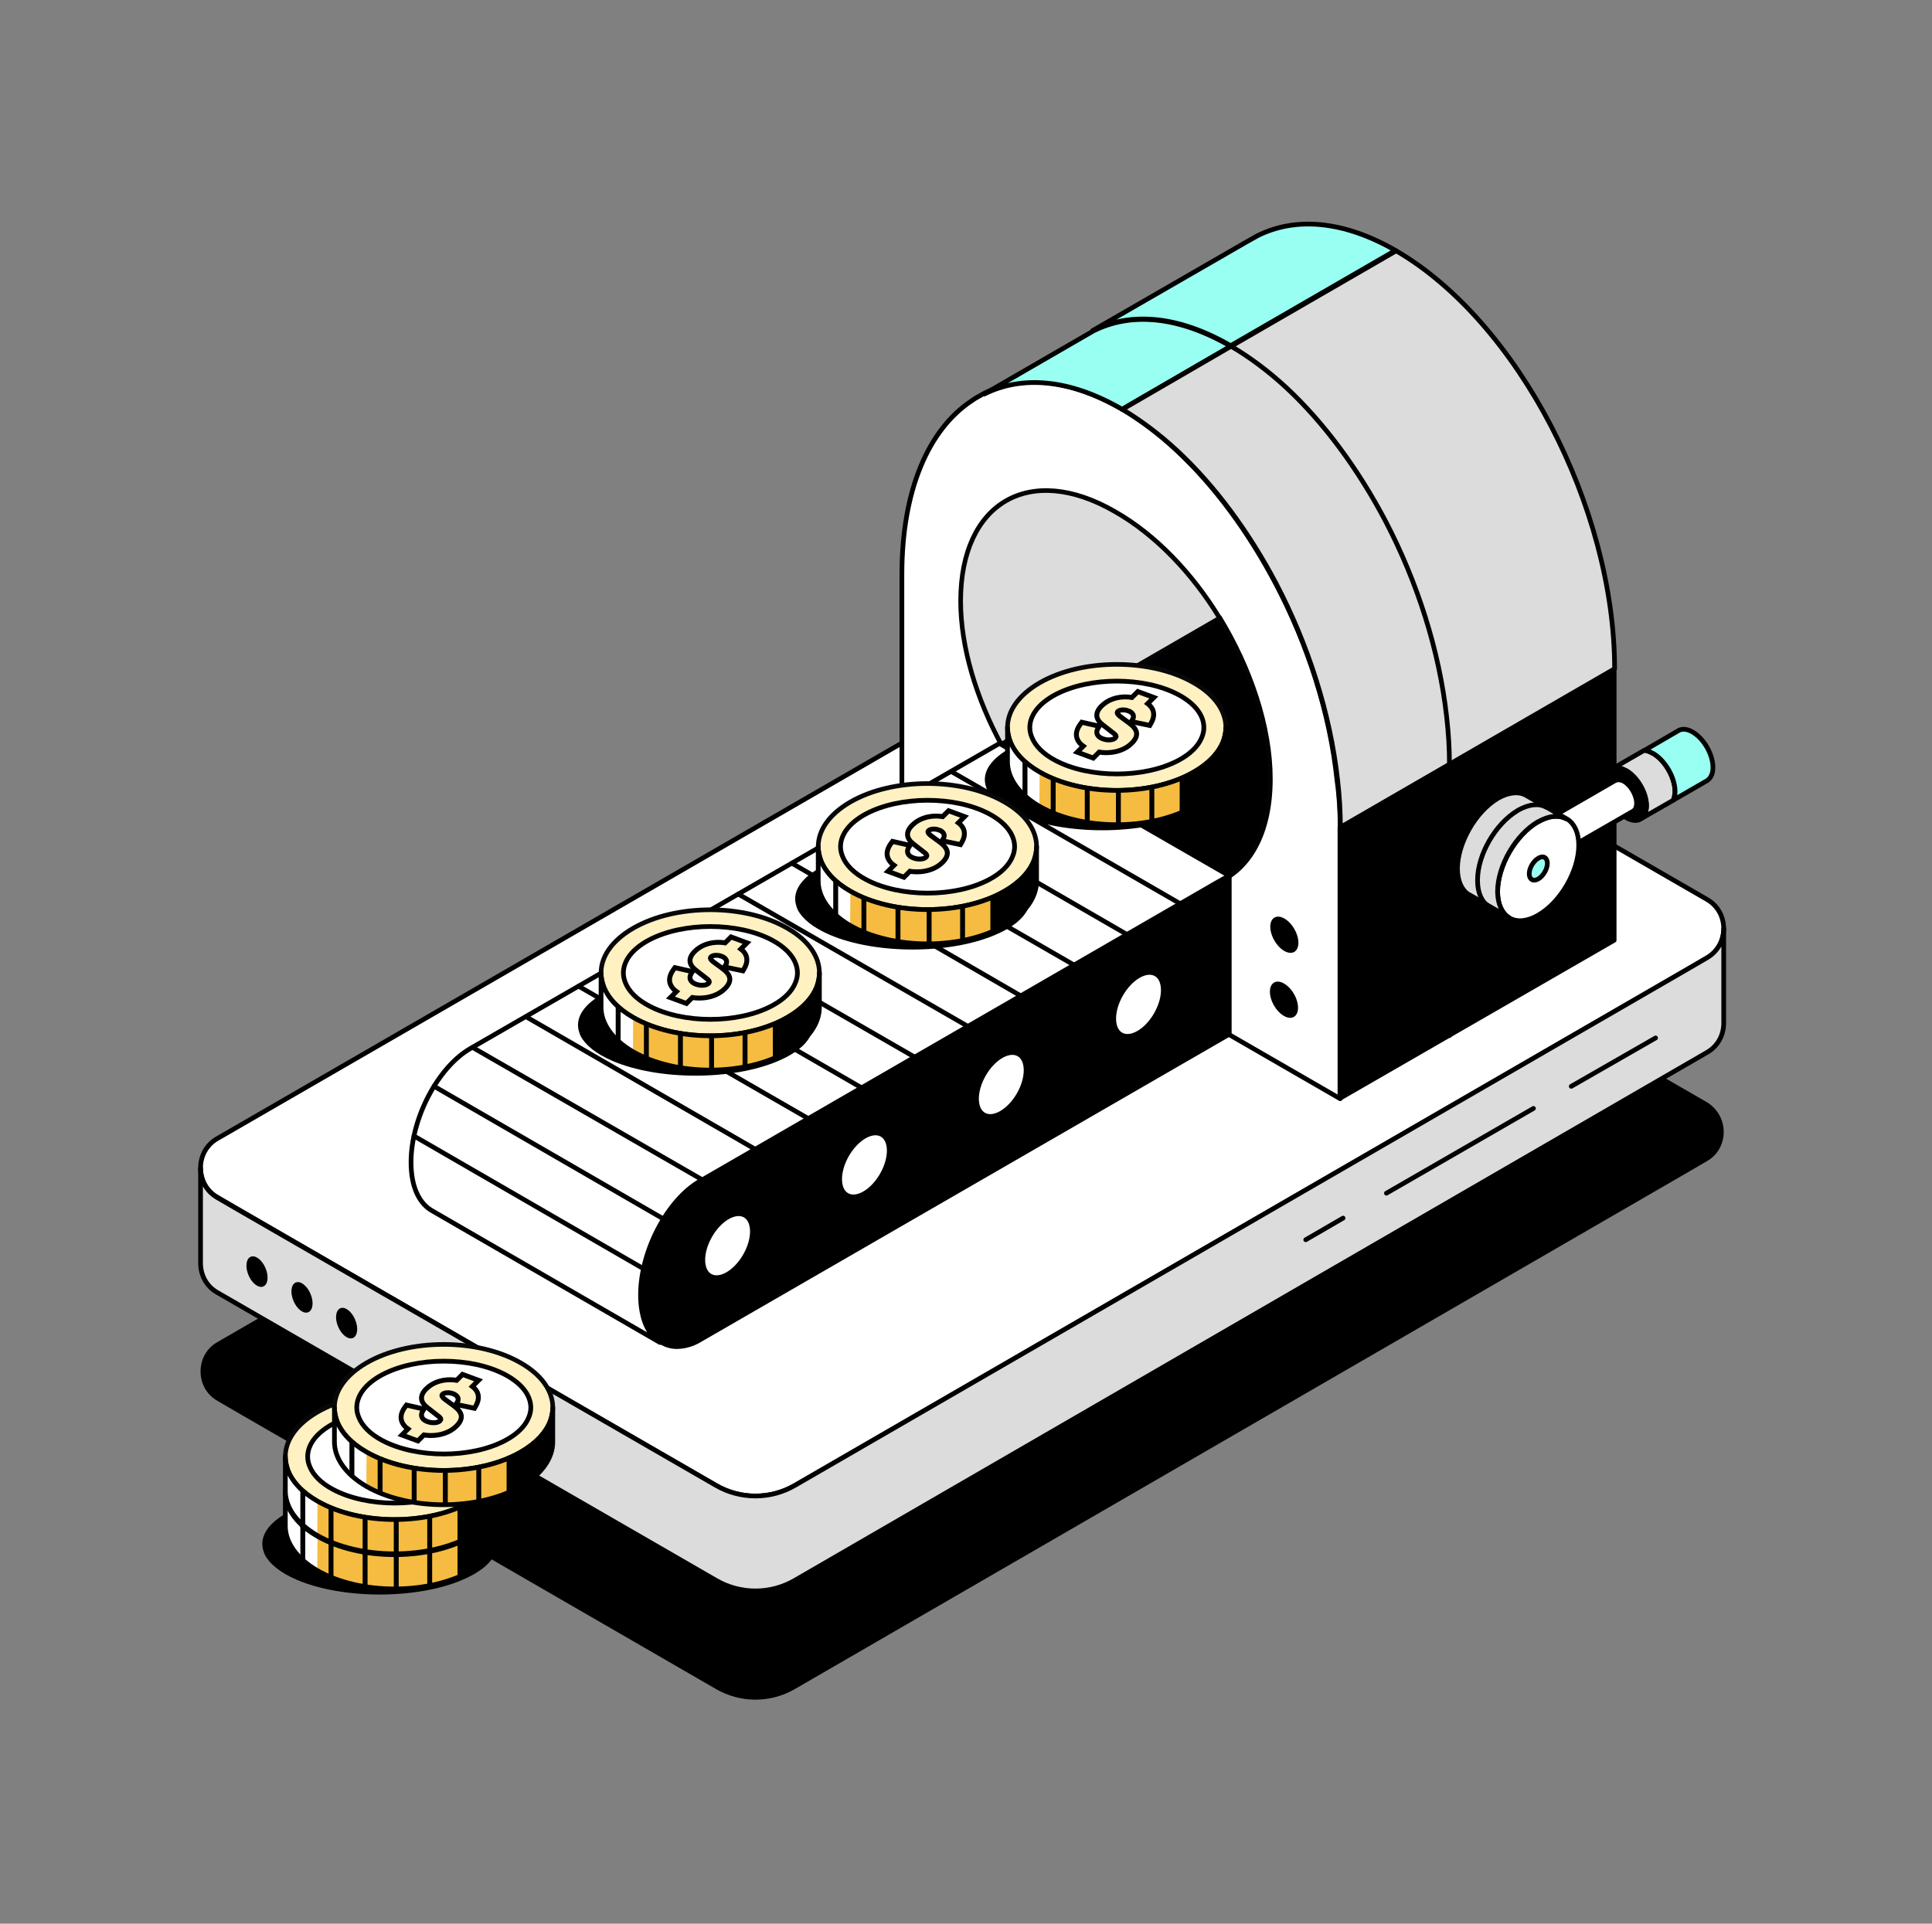 <svg width="241" height="240" viewBox="0 0 241 240" fill="none" xmlns="http://www.w3.org/2000/svg">
<rect x="0" y="0" width="241" height="240" fill="#808080" stroke="none"/>
<path d="M215.018 141.206C215.018 142.643 214.328 144.08 212.891 144.885L210.821 146.092L99.178 210.71C96.131 212.492 92.337 212.492 89.29 210.71L29.215 175.987L27.145 174.779C25.708 173.974 25.018 172.537 25.018 171.1C25.018 169.663 25.708 168.226 27.145 167.421L140.915 101.654C143.962 99.871 147.756 99.871 150.803 101.654L212.948 137.527C214.328 138.389 215.018 139.826 215.018 141.206Z" fill="black"/>
<path d="M215.018 115.867C215.018 117.304 214.328 118.742 212.891 119.546L210.821 120.754L99.178 185.313C96.131 187.096 92.337 187.096 89.29 185.313L29.215 150.59L27.145 149.383C25.708 148.578 25.018 147.141 25.018 145.704C25.018 144.267 25.708 142.829 27.145 142.024L140.857 76.315C143.904 74.533 147.699 74.533 150.746 76.315L212.891 112.188C214.328 112.993 215.018 114.43 215.018 115.867Z" fill="white" stroke="black" stroke-width="0.587" stroke-miterlimit="10" stroke-linecap="round" stroke-linejoin="round"/>
<path d="M167.175 103.212V137.073L112.503 105.512V71.651C112.503 61.13 115.838 53.542 121.241 49.978C121.701 49.633 122.219 49.403 122.679 49.115C127.335 46.758 133.314 47.218 139.81 50.955C139.81 50.955 139.868 51.012 139.925 51.012C142.282 52.392 144.582 54.117 146.709 56.129C151.48 60.556 155.735 66.362 159.126 72.801C163.151 80.447 165.91 89.012 166.772 97.291C167.06 99.303 167.175 101.257 167.175 103.212Z" fill="white" stroke="black" stroke-width="0.587" stroke-miterlimit="10" stroke-linecap="round" stroke-linejoin="round"/>
<path d="M158.462 97.175C158.462 104.016 155.817 108.558 151.621 110.225L153.345 109.248L124.888 92.806L152.138 77.054C155.99 83.378 158.462 90.679 158.462 97.175Z" fill="black" stroke="#030303" stroke-width="0.587" stroke-miterlimit="10" stroke-linecap="round" stroke-linejoin="round"/>
<path d="M152.141 77.113L124.891 92.865C121.787 87.116 119.832 80.735 119.832 74.986C119.832 62.683 128.456 57.682 139.091 63.833C144.15 66.708 148.749 71.537 152.141 77.113Z" fill="#DCDCDC" stroke="#030303" stroke-width="0.575" stroke-miterlimit="10" stroke-linecap="round" stroke-linejoin="round"/>
<path d="M153.342 109.247V129.023L87.345 167.138C86.31 167.77 85.275 168 84.413 168C83.78 168 83.148 167.827 82.631 167.54L82.401 167.425C80.906 166.505 79.986 164.436 79.986 161.504C79.986 156.042 83.32 149.661 87.402 147.304L153.342 109.247Z" fill="black" stroke="black" stroke-width="0.587" stroke-miterlimit="10" stroke-linecap="round" stroke-linejoin="round"/>
<path d="M92.953 156.675C94.16 154.586 94.157 152.325 92.947 151.627C91.737 150.928 89.778 152.056 88.572 154.146C87.365 156.235 87.368 158.496 88.578 159.194C89.788 159.893 91.747 158.765 92.953 156.675Z" fill="white" stroke="black" stroke-width="0.587" stroke-miterlimit="10" stroke-linecap="round" stroke-linejoin="round"/>
<path d="M110.023 146.598C111.23 144.508 111.227 142.248 110.017 141.549C108.808 140.851 106.849 141.979 105.642 144.068C104.436 146.158 104.439 148.418 105.648 149.117C106.858 149.815 108.817 148.687 110.023 146.598Z" fill="white" stroke="black" stroke-width="0.587" stroke-miterlimit="10" stroke-linecap="round" stroke-linejoin="round"/>
<path d="M127.094 136.567C128.3 134.477 128.298 132.217 127.088 131.518C125.878 130.82 123.919 131.947 122.713 134.037C121.506 136.127 121.509 138.387 122.719 139.085C123.928 139.784 125.887 138.656 127.094 136.567Z" fill="white" stroke="black" stroke-width="0.587" stroke-miterlimit="10" stroke-linecap="round" stroke-linejoin="round"/>
<path d="M144.21 126.57C145.417 124.481 145.414 122.22 144.204 121.522C142.995 120.823 141.036 121.951 139.829 124.041C138.623 126.13 138.626 128.391 139.835 129.089C141.045 129.788 143.004 128.66 144.21 126.57Z" fill="white" stroke="black" stroke-width="0.587" stroke-miterlimit="10" stroke-linecap="round" stroke-linejoin="round"/>
<path d="M153.315 109.244L151.59 110.221L87.318 147.359C83.236 149.716 79.902 156.097 79.902 161.558C79.902 164.433 80.822 166.502 82.317 167.48L53.975 151.095L53.687 150.923C52.193 149.946 51.273 147.934 51.273 145.002C51.273 139.54 54.607 133.159 58.689 130.802L124.686 92.744L124.858 92.859L153.315 109.244Z" fill="white" stroke="black" stroke-width="0.587" stroke-miterlimit="10" stroke-linecap="round" stroke-linejoin="round"/>
<path d="M147.244 112.757L118.673 96.258" stroke="black" stroke-width="0.587" stroke-miterlimit="10" stroke-linecap="round" stroke-linejoin="round"/>
<path d="M140.622 116.607L111.993 100.05" stroke="black" stroke-width="0.587" stroke-miterlimit="10" stroke-linecap="round" stroke-linejoin="round"/>
<path d="M133.989 120.4L105.36 103.9" stroke="black" stroke-width="0.587" stroke-miterlimit="10" stroke-linecap="round" stroke-linejoin="round"/>
<path d="M127.345 124.249L98.773 107.693" stroke="black" stroke-width="0.587" stroke-miterlimit="10" stroke-linecap="round" stroke-linejoin="round"/>
<path d="M120.722 128.042L92.093 111.543" stroke="black" stroke-width="0.587" stroke-miterlimit="10" stroke-linecap="round" stroke-linejoin="round"/>
<path d="M114.135 131.904L85.506 115.404" stroke="black" stroke-width="0.587" stroke-miterlimit="10" stroke-linecap="round" stroke-linejoin="round"/>
<path d="M107.445 135.696L78.873 119.196" stroke="black" stroke-width="0.587" stroke-miterlimit="10" stroke-linecap="round" stroke-linejoin="round"/>
<path d="M100.822 139.546L72.193 123.047" stroke="black" stroke-width="0.587" stroke-miterlimit="10" stroke-linecap="round" stroke-linejoin="round"/>
<path d="M65.606 126.839L94.236 143.395" stroke="black" stroke-width="0.587" stroke-miterlimit="10" stroke-linecap="round" stroke-linejoin="round"/>
<path d="M58.973 130.689L87.602 147.188" stroke="black" stroke-width="0.587" stroke-miterlimit="10" stroke-linecap="round" stroke-linejoin="round"/>
<path d="M82.778 152.081L54.149 135.525" stroke="black" stroke-width="0.587" stroke-miterlimit="10" stroke-linecap="round" stroke-linejoin="round"/>
<path d="M80.273 158.286L51.644 141.729" stroke="black" stroke-width="0.587" stroke-miterlimit="10" stroke-linecap="round" stroke-linejoin="round"/>
<path d="M161.447 118.759C162.134 118.362 162.138 117.081 161.455 115.899C160.773 114.717 159.662 114.08 158.975 114.477C158.287 114.874 158.284 116.154 158.966 117.336C159.649 118.519 160.759 119.155 161.447 118.759Z" fill="black"/>
<path d="M161.4 126.865C162.088 126.468 162.092 125.188 161.409 124.005C160.726 122.823 159.616 122.186 158.928 122.583C158.241 122.98 158.237 124.26 158.92 125.442C159.602 126.625 160.713 127.261 161.4 126.865Z" fill="black"/>
<path d="M201.352 83.444V117.305L167.147 137.023V103.22L201.352 83.444Z" fill="black" stroke="black" stroke-width="0.587" stroke-miterlimit="10" stroke-linecap="round" stroke-linejoin="round"/>
<path d="M153.511 43.192L139.944 51.068L139.886 51.011C133.39 47.274 127.469 46.814 122.755 49.171L136.379 41.295C141.036 38.938 146.957 39.398 153.511 43.192C153.511 43.135 153.511 43.135 153.511 43.192Z" fill="#99FFF2"/>
<path d="M153.511 43.192L139.944 51.068L139.886 51.011C133.39 47.274 127.469 46.814 122.755 49.171L136.379 41.295C141.036 38.938 146.957 39.398 153.511 43.192ZM153.511 43.192C153.511 43.135 153.511 43.135 153.511 43.192Z" stroke="black" stroke-width="0.587" stroke-miterlimit="10" stroke-linecap="round" stroke-linejoin="round"/>
<path d="M174.07 31.241L153.489 43.141C153.489 43.141 153.431 43.141 153.431 43.083C146.935 39.346 141.014 38.886 136.3 41.244L155.443 30.206L156.88 29.401C161.595 27.044 167.573 27.504 174.07 31.241Z" fill="#99FFF2" stroke="black" stroke-width="0.587" stroke-miterlimit="10" stroke-linecap="round" stroke-linejoin="round"/>
<path d="M201.408 83.436L180.827 95.336L167.203 103.212C167.203 101.257 167.088 99.303 166.858 97.348C165.938 89.012 163.178 80.446 159.212 72.858C155.82 66.419 151.566 60.613 146.794 56.186C144.61 54.174 142.31 52.45 140.01 51.07L153.578 43.194L174.159 31.294C181.69 35.663 188.531 43.654 193.475 53.139C198.361 62.51 201.408 73.375 201.408 83.436Z" fill="#DCDCDC" stroke="black" stroke-width="0.587" stroke-miterlimit="10" stroke-linecap="round" stroke-linejoin="round"/>
<path d="M180.805 129.195V95.334C180.805 93.379 180.69 91.482 180.46 89.47C179.54 81.134 176.781 72.569 172.814 64.98C169.422 58.541 165.168 52.735 160.397 48.308C158.212 46.296 155.912 44.572 153.555 43.192" stroke="black" stroke-width="0.587" stroke-miterlimit="10" stroke-linecap="round" stroke-linejoin="round"/>
<g clip-path="url(#clip0_2521_39849)">
<path d="M201.102 95.92C201.554 95.694 202.148 95.751 202.798 96.146C202.798 96.146 202.798 96.146 202.826 96.146C204.239 96.966 205.37 98.916 205.37 100.556C205.37 101.319 205.087 101.884 204.663 102.167L208.705 99.849C208.847 99.567 208.903 99.199 208.931 98.775V98.747C208.931 96.994 207.688 94.846 206.161 93.97C206.161 93.97 206.161 93.97 206.133 93.97C205.766 93.772 205.427 93.659 205.116 93.603L201.102 95.92Z" fill="#DCDCDC" stroke="black" stroke-width="0.587" stroke-miterlimit="10" stroke-linecap="round" stroke-linejoin="round"/>
<path d="M205.138 93.611C205.449 93.639 205.788 93.752 206.155 93.979C206.155 93.979 206.155 93.979 206.183 93.979C207.71 94.855 208.953 97.003 208.953 98.755C208.953 99.179 208.869 99.547 208.727 99.829L212.882 97.427L212.967 97.37C213.391 97.088 213.674 96.551 213.674 95.759V95.731C213.674 94.12 212.543 92.141 211.13 91.322C210.451 90.926 209.858 90.898 209.406 91.124L209.321 91.18L205.138 93.611Z" fill="#99FFF2" stroke="black" stroke-width="0.587" stroke-miterlimit="10" stroke-linecap="round" stroke-linejoin="round"/>
<path d="M200.313 97.603C200.313 99.214 201.444 101.192 202.857 102.012C203.536 102.408 204.157 102.464 204.61 102.21L204.695 102.153C205.118 101.871 205.373 101.334 205.401 100.542C205.401 98.931 204.271 96.953 202.857 96.133C202.857 96.133 202.857 96.133 202.829 96.133C202.179 95.765 201.585 95.709 201.133 95.907H201.105L201.02 95.963C200.568 96.274 200.313 96.839 200.313 97.603Z" fill="black" stroke="black" stroke-width="0.587" stroke-miterlimit="10" stroke-linecap="round" stroke-linejoin="round"/>
<path d="M191.314 103.256C191.597 103.114 191.965 103.143 192.389 103.369C193.265 103.878 193.943 105.093 193.943 106.082C193.943 106.563 193.773 106.902 193.519 107.072L203.723 101.192C204.005 101.023 204.147 100.684 204.147 100.203C204.147 99.214 203.44 97.999 202.592 97.49C202.168 97.264 201.801 97.235 201.518 97.377L201.433 97.405L191.314 103.256Z" fill="white" stroke="black" stroke-width="0.587" stroke-miterlimit="10" stroke-linecap="round" stroke-linejoin="round"/>
<path d="M186.815 111.265V111.294C186.815 112.848 187.352 113.951 188.228 114.488L188.37 114.572C189.274 115.053 190.518 114.968 191.875 114.177C194.673 112.566 196.934 108.665 196.934 105.443C196.934 103.888 196.397 102.786 195.549 102.221L195.323 102.136C194.418 101.655 193.203 101.768 191.875 102.532H191.846C189.076 104.143 186.815 108.043 186.815 111.265Z" fill="white" stroke="black" stroke-width="0.587" stroke-miterlimit="10" stroke-linecap="round" stroke-linejoin="round"/>
<path d="M190.758 109.007C190.758 109.346 190.871 109.6 191.069 109.714L191.097 109.742C191.295 109.855 191.578 109.827 191.889 109.657C192.51 109.29 193.019 108.413 193.019 107.707C193.019 107.368 192.906 107.113 192.708 107L192.68 106.972C192.482 106.859 192.2 106.887 191.917 107.057C191.267 107.424 190.758 108.3 190.758 109.007Z" fill="#99FFF2" stroke="black" stroke-width="0.587" stroke-miterlimit="10" stroke-linecap="round" stroke-linejoin="round"/>
<path d="M181.805 108.332V108.36C181.805 109.914 182.342 111.045 183.19 111.582L183.36 111.667L188.222 114.465C187.374 113.928 186.837 112.826 186.808 111.271V111.243C186.808 108.021 189.069 104.12 191.868 102.509H191.896C193.224 101.746 194.44 101.661 195.344 102.113L190.511 99.315L190.313 99.202C189.409 98.722 188.193 98.835 186.837 99.598C186.808 99.626 186.78 99.626 186.752 99.654C184.038 101.322 181.834 105.166 181.805 108.332Z" fill="#DCDCDC" stroke="black" stroke-width="0.587" stroke-miterlimit="10" stroke-linecap="round" stroke-linejoin="round"/>
<path d="M192.846 100.686C191.942 100.206 190.726 100.319 189.37 101.082C189.341 101.11 189.313 101.11 189.285 101.139C186.543 102.778 184.31 106.622 184.31 109.816V109.844C184.31 111.399 184.847 112.529 185.695 113.066" stroke="black" stroke-width="0.587" stroke-miterlimit="10" stroke-linecap="round" stroke-linejoin="round"/>
</g>
<path d="M215.018 115.857V127.642C215.018 129.079 214.328 130.516 212.891 131.321L99.178 197.146C96.131 198.928 92.337 198.928 89.29 197.146L27.145 161.273C25.708 160.468 25.018 159.031 25.018 157.593V145.751C25.018 147.188 25.708 148.625 27.145 149.43L29.215 150.637L89.29 185.303C92.337 187.085 96.131 187.085 99.178 185.303L210.879 120.686L212.948 119.478C214.328 118.674 215.018 117.236 215.018 115.857Z" fill="#DCDCDC" stroke="black" stroke-width="0.587" stroke-miterlimit="10" stroke-linecap="round" stroke-linejoin="round"/>
<path d="M167.536 151.969L162.879 154.671" stroke="black" stroke-width="0.587" stroke-miterlimit="10" stroke-linecap="round" stroke-linejoin="round"/>
<path d="M191.284 138.285L172.945 148.863" stroke="black" stroke-width="0.587" stroke-miterlimit="10" stroke-linecap="round" stroke-linejoin="round"/>
<path d="M206.52 129.494L195.999 135.531" stroke="black" stroke-width="0.587" stroke-miterlimit="10" stroke-linecap="round" stroke-linejoin="round"/>
<path d="M32.847 160.498C33.431 160.249 33.552 159.219 33.117 158.196C32.682 157.174 31.855 156.546 31.271 156.795C30.687 157.044 30.566 158.074 31.001 159.097C31.436 160.119 32.263 160.747 32.847 160.498Z" fill="black"/>
<path d="M38.46 163.71C39.044 163.462 39.165 162.431 38.73 161.408C38.295 160.386 37.468 159.759 36.884 160.007C36.3 160.256 36.179 161.286 36.614 162.309C37.049 163.332 37.876 163.959 38.46 163.71Z" fill="black"/>
<path d="M44.026 166.923C44.611 166.674 44.731 165.643 44.296 164.621C43.861 163.598 43.035 162.971 42.45 163.219C41.866 163.468 41.745 164.499 42.18 165.521C42.615 166.544 43.442 167.171 44.026 166.923Z" fill="black"/>
<path d="M152.167 97.268C152.167 97.722 152.039 98.176 151.815 98.63C151.239 99.777 149.929 100.853 147.85 101.737C142.159 104.198 132.855 104.198 127.132 101.737C125.086 100.853 123.775 99.777 123.167 98.63C122.975 98.176 122.847 97.722 122.847 97.268C122.847 95.643 124.286 94.042 127.132 92.799C132.855 90.314 142.159 90.314 147.882 92.799C150.728 94.018 152.167 95.643 152.167 97.268Z" fill="black"/>
<path d="M152.915 90.759C152.915 91.323 152.796 91.887 152.588 92.452C152.054 93.878 150.836 95.214 148.905 96.313C143.618 99.373 134.974 99.373 129.657 96.313C127.756 95.214 126.538 93.878 125.974 92.452C125.796 91.887 125.677 91.323 125.677 90.759C125.677 88.739 127.014 86.749 129.657 85.204C134.974 82.115 143.618 82.115 148.935 85.204C151.578 86.719 152.915 88.739 152.915 90.759Z" fill="#FFF1C1" stroke="#080809" stroke-width="0.575" stroke-miterlimit="10" stroke-linecap="round" stroke-linejoin="round"/>
<path d="M150.173 90.767C150.173 91.183 150.084 91.599 149.906 92.014C149.49 93.054 148.51 94.064 146.995 94.866C142.748 97.123 135.886 97.123 131.638 94.866C130.124 94.064 129.143 93.054 128.728 92.014C128.549 91.599 128.46 91.183 128.46 90.767C128.46 89.282 129.53 87.796 131.638 86.668C135.886 84.41 142.748 84.41 146.995 86.668C149.104 87.796 150.173 89.282 150.173 90.767Z" fill="white" stroke="black" stroke-width="0.587" stroke-miterlimit="10" stroke-linecap="round" stroke-linejoin="round"/>
<path d="M152.935 95.039V90.761C152.935 91.326 152.816 91.89 152.638 92.454C152.074 93.88 150.856 95.217 148.955 96.316C147.442 97.186 145.662 97.809 143.768 98.184V102.461C145.664 102.085 147.444 101.463 148.955 100.593C151.598 99.049 152.935 97.059 152.935 95.039Z" fill="black"/>
<path d="M125.677 95.039C125.677 97.029 127.014 99.049 129.657 100.593C134.482 103.37 142.047 103.627 147.379 101.364V97.087C142.051 99.349 134.512 99.092 129.687 96.316C127.756 95.217 126.538 93.88 126.004 92.454C125.796 91.89 125.677 91.326 125.677 90.761V95.039Z" fill="#F5BC41"/>
<path d="M125.677 95.039C125.677 97.029 127.014 99.049 129.657 100.593L129.687 96.316C127.756 95.217 126.538 93.88 126.004 92.454C125.796 91.89 125.677 91.326 125.677 90.761V95.039Z" fill="white"/>
<path d="M131.376 97.329V101.639M135.625 98.519V102.883M139.51 98.655V102.883M143.684 98.285V102.382M147.46 97.181V101.302M127.857 95.191V99.581M150.553 95.361V99.581" stroke="black" stroke-width="0.612" stroke-miterlimit="10" stroke-linecap="round" stroke-linejoin="round"/>
<path d="M152.915 90.761V95.039C152.915 97.059 151.578 99.049 148.935 100.593C143.618 103.653 134.974 103.653 129.657 100.593C127.014 99.049 125.677 97.029 125.677 95.039V90.761C125.677 91.326 125.796 91.89 126.004 92.454C126.538 93.88 127.756 95.217 129.687 96.316C135.004 99.375 143.618 99.375 148.935 96.316C150.836 95.217 152.054 93.88 152.618 92.454C152.796 91.89 152.915 91.326 152.915 90.761Z" stroke="black" stroke-width="0.587" stroke-miterlimit="10" stroke-linecap="round" stroke-linejoin="round"/>
<path d="M134.593 93.624L134.376 93.84L134.663 93.946L136.082 94.47L136.37 94.576L136.586 94.359L137.111 93.834C137.371 93.876 137.634 93.899 137.9 93.903C138.538 93.913 139.149 93.82 139.723 93.618C140.304 93.414 140.791 93.112 141.181 92.721C141.624 92.278 141.837 91.84 141.774 91.418C141.716 91.006 141.387 90.6 140.846 90.199L140.845 90.199L139.799 89.431L139.799 89.43C139.547 89.246 139.422 89.101 139.381 88.995C139.347 88.897 139.375 88.827 139.438 88.765C139.506 88.697 139.593 88.648 139.716 88.614C139.859 88.575 140.022 88.557 140.212 88.568C140.402 88.58 140.593 88.622 140.785 88.698L140.785 88.699C140.984 88.778 141.128 88.876 141.224 88.99L141.224 88.99L141.228 88.993C141.331 89.108 141.383 89.233 141.387 89.37L141.387 89.37L141.387 89.373C141.393 89.507 141.352 89.648 141.256 89.798L141.114 90.022L141.42 90.086L143.075 90.431L143.421 90.503L143.57 90.248C143.815 89.829 143.932 89.431 143.909 89.055C143.893 88.679 143.74 88.341 143.453 88.043C143.367 87.952 143.27 87.866 143.161 87.784L143.713 87.232L143.93 87.016L143.643 86.909L142.223 86.386L141.936 86.28L141.72 86.496L141.202 87.014C140.963 86.974 140.722 86.952 140.479 86.947C139.888 86.934 139.318 87.022 138.778 87.218L138.778 87.218L138.775 87.219C138.235 87.417 137.777 87.711 137.4 88.088C136.994 88.494 136.791 88.904 136.82 89.308C136.85 89.709 137.105 90.079 137.546 90.421L138.975 91.532C139.139 91.662 139.203 91.766 139.215 91.841L139.215 91.841L139.216 91.848C139.23 91.912 139.208 91.98 139.121 92.067C139.004 92.184 138.828 92.267 138.522 92.298L138.522 92.298L138.52 92.298C138.216 92.331 137.892 92.294 137.544 92.165C137.186 92.033 136.967 91.848 136.867 91.609C136.771 91.371 136.806 91.111 136.987 90.82L137.122 90.602L136.829 90.535L135.257 90.179L134.942 90.107L134.771 90.336C134.447 90.768 134.276 91.194 134.269 91.61L134.269 91.611C134.265 92.022 134.416 92.397 134.717 92.733L134.718 92.734C134.834 92.862 134.971 92.98 135.127 93.089L134.593 93.624Z" fill="#FFF1C1" stroke="black" stroke-width="0.612"/>
<path d="M128.509 112.147C128.509 112.601 128.382 113.055 128.158 113.509C127.582 114.656 126.271 115.731 124.193 116.615C118.502 119.077 109.198 119.077 103.475 116.615C101.428 115.731 100.117 114.656 99.51 113.509C99.318 113.055 99.19 112.601 99.19 112.147C99.19 110.522 100.629 108.921 103.475 107.678C109.198 105.193 118.502 105.193 124.225 107.678C127.071 108.897 128.509 110.522 128.509 112.147Z" fill="black"/>
<path d="M129.304 105.626C129.304 106.19 129.185 106.754 128.978 107.319C128.443 108.745 127.225 110.081 125.294 111.18C120.007 114.24 111.363 114.24 106.046 111.18C104.145 110.081 102.928 108.745 102.363 107.319C102.185 106.754 102.066 106.19 102.066 105.626C102.066 103.606 103.403 101.616 106.046 100.071C111.363 96.982 120.007 96.982 125.324 100.071C127.968 101.586 129.304 103.606 129.304 105.626Z" fill="#FFF1C1" stroke="#080809" stroke-width="0.575" stroke-miterlimit="10" stroke-linecap="round" stroke-linejoin="round"/>
<path d="M126.563 105.634C126.563 106.05 126.474 106.465 126.295 106.881C125.879 107.921 124.899 108.931 123.384 109.733C119.137 111.99 112.275 111.99 108.028 109.733C106.513 108.931 105.533 107.921 105.117 106.881C104.938 106.465 104.849 106.05 104.849 105.634C104.849 104.149 105.919 102.663 108.028 101.535C112.275 99.277 119.137 99.277 123.384 101.535C125.493 102.663 126.563 104.149 126.563 105.634Z" fill="white" stroke="black" stroke-width="0.587" stroke-miterlimit="10" stroke-linecap="round" stroke-linejoin="round"/>
<path d="M129.324 109.906V105.628C129.324 106.193 129.205 106.757 129.027 107.321C128.463 108.747 127.245 110.084 125.344 111.183C123.831 112.053 122.052 112.676 120.157 113.051V117.327C122.053 116.952 123.833 116.33 125.344 115.46C127.988 113.916 129.324 111.925 129.324 109.906Z" fill="black"/>
<path d="M102.066 109.906C102.066 111.896 103.403 113.916 106.046 115.46C110.871 118.237 118.436 118.493 123.768 116.231V111.954C118.441 114.216 110.901 113.959 106.076 111.183C104.145 110.084 102.928 108.747 102.393 107.321C102.185 106.757 102.066 106.193 102.066 105.628V109.906Z" fill="#F5BC41"/>
<path d="M102.066 109.906C102.066 111.896 103.403 113.916 106.046 115.46L106.076 111.183C104.145 110.084 102.928 108.747 102.393 107.321C102.185 106.757 102.066 106.193 102.066 105.628V109.906Z" fill="white"/>
<path d="M107.765 112.207V116.518M112.015 113.398V117.761M115.899 113.533V117.761M120.073 113.164V117.261M123.849 112.059V116.18M104.246 110.07V114.46M126.942 110.24V114.46" stroke="black" stroke-width="0.612" stroke-miterlimit="10" stroke-linecap="round" stroke-linejoin="round"/>
<path d="M129.304 105.628V109.906C129.304 111.925 127.968 113.916 125.324 115.46C120.007 118.52 111.363 118.52 106.046 115.46C103.403 113.916 102.066 111.896 102.066 109.906V105.628C102.066 106.193 102.185 106.757 102.393 107.321C102.928 108.747 104.145 110.084 106.076 111.183C111.393 114.242 120.007 114.242 125.324 111.183C127.225 110.084 128.443 108.747 129.007 107.321C129.185 106.757 129.304 106.193 129.304 105.628Z" stroke="black" stroke-width="0.587" stroke-miterlimit="10" stroke-linecap="round" stroke-linejoin="round"/>
<path d="M110.982 108.491L110.765 108.707L111.052 108.813L112.472 109.337L112.759 109.443L112.975 109.226L113.5 108.701C113.76 108.743 114.023 108.766 114.29 108.77C114.927 108.78 115.538 108.687 116.112 108.485C116.693 108.281 117.18 107.979 117.571 107.588C118.013 107.145 118.226 106.707 118.163 106.285C118.105 105.873 117.776 105.467 117.235 105.066L117.234 105.066L116.188 104.298L116.188 104.297C115.936 104.113 115.811 103.968 115.771 103.862C115.736 103.764 115.765 103.694 115.827 103.632C115.895 103.564 115.982 103.515 116.105 103.481C116.248 103.442 116.411 103.424 116.601 103.435C116.791 103.447 116.982 103.489 117.174 103.565L117.174 103.566C117.373 103.645 117.517 103.742 117.614 103.856L117.614 103.856L117.617 103.86C117.72 103.975 117.772 104.1 117.776 104.237L117.776 104.237L117.776 104.24C117.783 104.374 117.741 104.515 117.645 104.665L117.503 104.889L117.809 104.953L119.464 105.298L119.81 105.37L119.96 105.115C120.205 104.696 120.321 104.298 120.299 103.922C120.282 103.546 120.129 103.208 119.842 102.91C119.756 102.819 119.659 102.733 119.55 102.651L120.103 102.099L120.319 101.882L120.032 101.776L118.613 101.253L118.325 101.147L118.109 101.363L117.592 101.881C117.353 101.841 117.111 101.819 116.868 101.814C116.277 101.801 115.707 101.889 115.167 102.085L115.167 102.085L115.165 102.085C114.624 102.284 114.166 102.578 113.789 102.955C113.383 103.361 113.18 103.771 113.21 104.175C113.239 104.576 113.494 104.946 113.935 105.288L115.365 106.399C115.529 106.529 115.592 106.633 115.604 106.708L115.604 106.708L115.606 106.715C115.619 106.778 115.597 106.847 115.51 106.934C115.393 107.051 115.217 107.134 114.911 107.165L114.911 107.165L114.909 107.165C114.605 107.198 114.282 107.161 113.933 107.032C113.575 106.9 113.356 106.715 113.256 106.476C113.16 106.238 113.195 105.978 113.376 105.687L113.511 105.469L113.218 105.402L111.646 105.046L111.331 104.974L111.16 105.203C110.836 105.635 110.665 106.061 110.658 106.477L110.658 106.478C110.654 106.889 110.805 107.264 111.106 107.6L111.107 107.601C111.223 107.729 111.36 107.847 111.516 107.956L110.982 108.491Z" fill="#FFF1C1" stroke="black" stroke-width="0.612"/>
<path d="M101.42 127.883C101.42 128.337 101.292 128.791 101.068 129.245C100.492 130.392 99.181 131.468 97.103 132.352C91.412 134.813 82.108 134.813 76.385 132.352C74.338 131.468 73.028 130.392 72.42 129.245C72.228 128.791 72.1 128.337 72.1 127.883C72.1 126.258 73.539 124.657 76.385 123.415C82.108 120.929 91.412 120.929 97.135 123.415C99.981 124.633 101.42 126.258 101.42 127.883Z" fill="black"/>
<path d="M102.214 121.374C102.214 121.938 102.096 122.503 101.888 123.067C101.353 124.493 100.135 125.829 98.204 126.928C92.917 129.988 84.273 129.988 78.957 126.928C77.056 125.829 75.838 124.493 75.273 123.067C75.095 122.503 74.976 121.938 74.976 121.374C74.976 119.354 76.313 117.364 78.957 115.819C84.273 112.73 92.917 112.73 98.234 115.819C100.878 117.334 102.214 119.354 102.214 121.374Z" fill="#FFF1C1" stroke="#080809" stroke-width="0.575" stroke-miterlimit="10" stroke-linecap="round" stroke-linejoin="round"/>
<path d="M99.473 121.382C99.473 121.798 99.384 122.214 99.205 122.63C98.79 123.669 97.809 124.679 96.294 125.481C92.047 127.739 85.185 127.739 80.938 125.481C79.423 124.679 78.443 123.669 78.027 122.63C77.849 122.214 77.76 121.798 77.76 121.382C77.76 119.897 78.829 118.412 80.938 117.283C85.185 115.026 92.047 115.026 96.294 117.283C98.403 118.412 99.473 119.897 99.473 121.382Z" fill="white" stroke="black" stroke-width="0.587" stroke-miterlimit="10" stroke-linecap="round" stroke-linejoin="round"/>
<path d="M102.188 125.654V121.377C102.188 121.941 102.069 122.505 101.891 123.07C101.327 124.496 100.109 125.832 98.208 126.931C96.695 127.802 94.915 128.424 93.021 128.8V133.076C94.917 132.7 96.697 132.078 98.208 131.209C100.851 129.664 102.188 127.674 102.188 125.654Z" fill="black"/>
<path d="M74.976 125.654C74.976 127.644 76.313 129.664 78.957 131.209C83.781 133.985 91.346 134.242 96.678 131.979V127.702C91.351 129.964 83.811 129.707 78.986 126.931C77.056 125.832 75.838 124.496 75.303 123.07C75.095 122.505 74.976 121.941 74.976 121.377V125.654Z" fill="#F5BC41"/>
<path d="M74.976 125.654C74.976 127.644 76.313 129.664 78.957 131.209L78.986 126.931C77.056 125.832 75.838 124.496 75.303 123.07C75.095 122.505 74.976 121.941 74.976 121.377V125.654Z" fill="white"/>
<path d="M80.629 127.944V132.255M84.878 129.134V133.498M88.763 129.27V133.498M92.937 128.901V132.998M96.713 127.796V131.917M77.11 125.807V130.196M99.806 125.976V130.196" stroke="black" stroke-width="0.612" stroke-miterlimit="10" stroke-linecap="round" stroke-linejoin="round"/>
<path d="M102.214 121.377V125.654C102.214 127.674 100.878 129.664 98.234 131.209C92.917 134.268 84.273 134.268 78.957 131.209C76.313 129.664 74.976 127.644 74.976 125.654V121.377C74.976 121.941 75.095 122.505 75.303 123.07C75.838 124.496 77.056 125.832 78.986 126.931C84.303 129.991 92.917 129.991 98.234 126.931C100.135 125.832 101.353 124.496 101.917 123.07C102.096 122.505 102.214 121.941 102.214 121.377Z" stroke="black" stroke-width="0.587" stroke-miterlimit="10" stroke-linecap="round" stroke-linejoin="round"/>
<path d="M83.846 124.239L83.629 124.455L83.916 124.561L85.335 125.085L85.623 125.191L85.839 124.974L86.364 124.45C86.624 124.491 86.887 124.514 87.153 124.518C87.791 124.528 88.401 124.435 88.976 124.233C89.557 124.03 90.043 123.727 90.434 123.336C90.877 122.894 91.09 122.455 91.027 122.033C90.969 121.621 90.64 121.216 90.099 120.815L90.098 120.814L89.052 120.046L89.051 120.045C88.8 119.862 88.675 119.717 88.634 119.611C88.6 119.512 88.628 119.443 88.691 119.38C88.759 119.312 88.846 119.263 88.969 119.229C89.112 119.19 89.275 119.173 89.465 119.183C89.655 119.195 89.846 119.237 90.038 119.314L90.038 119.314C90.237 119.393 90.381 119.491 90.477 119.605L90.477 119.605L90.481 119.609C90.584 119.723 90.636 119.848 90.64 119.986L90.64 119.986L90.64 119.988C90.646 120.122 90.605 120.263 90.509 120.413L90.367 120.637L90.673 120.701L92.328 121.046L92.674 121.118L92.823 120.863C93.068 120.445 93.185 120.046 93.162 119.671C93.146 119.294 92.993 118.956 92.706 118.658C92.62 118.567 92.522 118.481 92.414 118.4L92.966 117.847L93.183 117.631L92.895 117.525L91.476 117.001L91.189 116.895L90.973 117.112L90.455 117.629C90.216 117.59 89.975 117.567 89.732 117.562C89.141 117.549 88.571 117.638 88.031 117.833L88.031 117.833L88.028 117.834C87.488 118.032 87.03 118.326 86.653 118.703C86.247 119.109 86.044 119.519 86.073 119.923C86.103 120.324 86.358 120.694 86.799 121.036L88.228 122.147C88.392 122.278 88.456 122.381 88.468 122.457L88.468 122.457L88.469 122.463C88.483 122.527 88.461 122.595 88.374 122.682C88.257 122.799 88.081 122.882 87.775 122.913L87.775 122.913L87.773 122.914C87.469 122.946 87.145 122.909 86.797 122.781C86.439 122.649 86.22 122.463 86.12 122.224C86.024 121.986 86.059 121.727 86.24 121.435L86.375 121.217L86.082 121.151L84.51 120.794L84.195 120.722L84.024 120.951C83.7 121.384 83.529 121.81 83.522 122.225L83.522 122.226C83.518 122.637 83.669 123.012 83.97 123.348L83.971 123.349C84.087 123.477 84.224 123.595 84.38 123.705L83.846 124.239Z" fill="#FFF1C1" stroke="black" stroke-width="0.612"/>
<path d="M62.037 192.616C62.037 193.07 61.909 193.524 61.685 193.978C61.11 195.125 59.799 196.201 57.721 197.085C52.03 199.546 42.726 199.546 37.002 197.085C34.956 196.201 33.645 195.125 33.038 193.978C32.846 193.524 32.718 193.07 32.718 192.616C32.718 190.991 34.157 189.39 37.002 188.147C42.726 185.662 52.03 185.662 57.753 188.147C60.598 189.366 62.037 190.991 62.037 192.616Z" fill="black"/>
<path d="M62.832 186.107C62.832 186.671 62.713 187.235 62.505 187.8C61.971 189.225 60.753 190.562 58.822 191.661C53.535 194.721 44.891 194.721 39.574 191.661C37.673 190.562 36.455 189.225 35.891 187.8C35.713 187.235 35.594 186.671 35.594 186.107C35.594 184.087 36.931 182.097 39.574 180.552C44.891 177.463 53.535 177.463 58.852 180.552C61.495 182.067 62.832 184.087 62.832 186.107Z" fill="url(#paint0_linear_2521_39849)" stroke="#080809" stroke-width="0.575" stroke-miterlimit="10" stroke-linecap="round" stroke-linejoin="round"/>
<path d="M60.09 186.115C60.09 186.531 60.001 186.946 59.823 187.362C59.407 188.402 58.427 189.412 56.912 190.214C52.665 192.471 45.803 192.471 41.556 190.214C40.041 189.412 39.06 188.402 38.645 187.362C38.466 186.946 38.377 186.531 38.377 186.115C38.377 184.63 39.447 183.144 41.556 182.016C45.803 179.758 52.665 179.758 56.912 182.016C59.021 183.144 60.09 184.63 60.09 186.115Z" fill="#FFED6E" stroke="black" stroke-width="0.587" stroke-miterlimit="10" stroke-linecap="round" stroke-linejoin="round"/>
<path d="M62.806 190.387V186.109C62.806 186.674 62.687 187.238 62.509 187.802C61.944 189.228 60.727 190.565 58.825 191.664C57.313 192.534 55.533 193.157 53.638 193.532V197.808C55.534 197.433 57.314 196.811 58.825 195.941C61.469 194.397 62.806 192.406 62.806 190.387Z" fill="black"/>
<path d="M35.594 190.387C35.594 192.377 36.931 194.397 39.574 195.941C44.399 198.718 51.964 198.974 57.296 196.712V192.435C51.968 194.697 44.429 194.44 39.604 191.664C37.673 190.565 36.455 189.228 35.921 187.802C35.713 187.238 35.594 186.674 35.594 186.109V190.387Z" fill="#F5BC41"/>
<path d="M35.594 190.387C35.594 192.377 36.931 194.397 39.574 195.941L39.604 191.664C37.673 190.565 36.455 189.228 35.921 187.802C35.713 187.238 35.594 186.674 35.594 186.109V190.387Z" fill="white"/>
<path d="M41.293 192.389V196.986M45.542 193.632V198.229M49.427 193.632V198.229M53.601 193.507V197.729M57.377 192.389V196.649M37.774 190.331L37.774 194.928M60.47 190.331V194.928" stroke="black" stroke-width="0.612" stroke-miterlimit="10" stroke-linecap="round" stroke-linejoin="round"/>
<path d="M62.832 186.109V190.387C62.832 192.406 61.495 194.397 58.852 195.941C53.535 199.001 44.891 199.001 39.574 195.941C36.931 194.397 35.594 192.377 35.594 190.387V186.109C35.594 186.674 35.713 187.238 35.921 187.802C36.455 189.228 37.673 190.565 39.604 191.664C44.921 194.723 53.535 194.723 58.852 191.664C60.753 190.565 61.971 189.228 62.535 187.802C62.713 187.238 62.832 186.674 62.832 186.109Z" stroke="black" stroke-width="0.587" stroke-miterlimit="10" stroke-linecap="round" stroke-linejoin="round"/>
<path d="M44.51 188.972L44.293 189.188L44.58 189.294L45.999 189.818L46.287 189.924L46.503 189.707L47.028 189.182C47.288 189.224 47.551 189.247 47.817 189.251C48.455 189.261 49.066 189.168 49.64 188.966C50.221 188.762 50.708 188.46 51.098 188.069C51.541 187.626 51.754 187.188 51.691 186.766C51.633 186.354 51.304 185.948 50.763 185.547L50.762 185.547L49.716 184.778L49.715 184.778C49.464 184.594 49.339 184.449 49.298 184.343C49.264 184.245 49.292 184.175 49.355 184.113C49.423 184.045 49.51 183.996 49.633 183.962C49.776 183.923 49.939 183.905 50.129 183.916C50.319 183.928 50.51 183.969 50.702 184.046L50.702 184.047C50.901 184.126 51.045 184.223 51.142 184.337L51.141 184.337L51.145 184.341C51.248 184.456 51.3 184.581 51.304 184.718L51.304 184.718L51.304 184.721C51.31 184.855 51.269 184.996 51.173 185.146L51.031 185.37L51.337 185.434L52.992 185.779L53.338 185.851L53.487 185.596C53.732 185.177 53.849 184.779 53.826 184.403C53.81 184.027 53.657 183.689 53.37 183.391C53.284 183.3 53.187 183.214 53.078 183.132L53.63 182.58L53.847 182.363L53.56 182.257L52.141 181.734L51.853 181.628L51.637 181.844L51.119 182.362C50.88 182.322 50.639 182.3 50.396 182.295C49.805 182.282 49.235 182.37 48.695 182.565L48.695 182.565L48.693 182.566C48.152 182.765 47.694 183.059 47.317 183.436C46.911 183.841 46.708 184.252 46.737 184.656C46.767 185.057 47.022 185.427 47.463 185.769L48.892 186.88C49.056 187.01 49.12 187.114 49.132 187.189L49.132 187.189L49.133 187.196C49.147 187.259 49.125 187.328 49.038 187.415C48.921 187.532 48.745 187.615 48.439 187.646L48.439 187.646L48.437 187.646C48.133 187.679 47.809 187.642 47.461 187.513C47.103 187.381 46.884 187.196 46.784 186.957C46.688 186.719 46.723 186.459 46.904 186.168L47.039 185.95L46.746 185.883L45.174 185.527L44.859 185.455L44.688 185.683C44.364 186.116 44.193 186.542 44.186 186.958L44.186 186.959C44.182 187.37 44.333 187.745 44.634 188.081L44.635 188.082C44.751 188.21 44.888 188.328 45.044 188.437L44.51 188.972Z" fill="#FFF1C1" stroke="black" stroke-width="0.612"/>
<path d="M62.832 181.735C62.832 182.299 62.713 182.863 62.505 183.428C61.971 184.854 60.753 186.19 58.822 187.289C53.535 190.349 44.891 190.349 39.574 187.289C37.673 186.19 36.455 184.854 35.891 183.428C35.713 182.863 35.594 182.299 35.594 181.735C35.594 179.715 36.931 177.725 39.574 176.18C44.891 173.091 53.535 173.091 58.852 176.18C61.495 177.695 62.832 179.715 62.832 181.735Z" fill="#FFF1C1" stroke="#080809" stroke-width="0.575" stroke-miterlimit="10" stroke-linecap="round" stroke-linejoin="round"/>
<path d="M60.09 181.731C60.09 182.147 60.001 182.563 59.823 182.979C59.407 184.018 58.427 185.028 56.912 185.83C52.665 188.088 45.803 188.088 41.556 185.83C40.041 185.028 39.06 184.018 38.645 182.979C38.466 182.563 38.377 182.147 38.377 181.731C38.377 180.246 39.447 178.761 41.556 177.632C45.803 175.375 52.665 175.375 56.912 177.632C59.021 178.761 60.09 180.246 60.09 181.731Z" fill="white" stroke="black" stroke-width="0.587" stroke-miterlimit="10" stroke-linecap="round" stroke-linejoin="round"/>
<path d="M62.806 186.003V181.726C62.806 182.29 62.687 182.855 62.509 183.419C61.944 184.845 60.727 186.181 58.825 187.28C57.313 188.151 55.533 188.774 53.638 189.149V193.425C55.534 193.05 57.314 192.427 58.825 191.558C61.469 190.013 62.806 188.023 62.806 186.003Z" fill="black"/>
<path d="M35.594 186.003C35.594 187.993 36.931 190.013 39.574 191.558C44.399 194.334 51.964 194.591 57.296 192.328V188.051C51.968 190.314 44.429 190.057 39.604 187.28C37.673 186.181 36.455 184.845 35.921 183.419C35.713 182.855 35.594 182.29 35.594 181.726V186.003Z" fill="#F5BC41"/>
<path d="M35.594 186.003C35.594 187.993 36.931 190.013 39.574 191.558L39.604 187.28C37.673 186.181 36.455 184.845 35.921 183.419C35.713 182.855 35.594 182.29 35.594 181.726V186.003Z" fill="white"/>
<path d="M41.293 188.268V192.614M45.542 189.432V193.857M49.427 189.613V193.857M53.601 189.432V193.357M57.377 188.017V192.277M37.774 186.119V190.556M60.47 185.959V190.556" stroke="black" stroke-width="0.612" stroke-miterlimit="10" stroke-linecap="round" stroke-linejoin="round"/>
<path d="M62.832 181.726V186.003C62.832 188.023 61.495 190.013 58.852 191.558C53.535 194.617 44.891 194.617 39.574 191.558C36.931 190.013 35.594 187.993 35.594 186.003V181.726C35.594 182.29 35.713 182.855 35.921 183.419C36.455 184.845 37.673 186.181 39.604 187.28C44.921 190.34 53.535 190.34 58.852 187.28C60.753 186.181 61.971 184.845 62.535 183.419C62.713 182.855 62.832 182.29 62.832 181.726Z" stroke="black" stroke-width="0.587" stroke-miterlimit="10" stroke-linecap="round" stroke-linejoin="round"/>
<path d="M68.955 175.6C68.955 176.164 68.836 176.729 68.628 177.293C68.094 178.719 66.876 180.056 64.945 181.155C59.658 184.214 51.014 184.214 45.697 181.155C43.796 180.056 42.578 178.719 42.014 177.293C41.836 176.729 41.717 176.164 41.717 175.6C41.717 173.58 43.054 171.59 45.697 170.045C51.014 166.956 59.658 166.956 64.975 170.045C67.618 171.56 68.955 173.58 68.955 175.6Z" fill="#FFF1C1" stroke="#080809" stroke-width="0.575" stroke-miterlimit="10" stroke-linecap="round" stroke-linejoin="round"/>
<path d="M66.213 175.608C66.213 176.024 66.124 176.44 65.946 176.856C65.53 177.895 64.55 178.905 63.035 179.707C58.788 181.965 51.926 181.965 47.678 179.707C46.164 178.905 45.183 177.895 44.768 176.856C44.589 176.44 44.5 176.024 44.5 175.608C44.5 174.123 45.57 172.638 47.678 171.509C51.926 169.252 58.788 169.252 63.035 171.509C65.144 172.638 66.213 174.123 66.213 175.608Z" fill="white" stroke="black" stroke-width="0.587" stroke-miterlimit="10" stroke-linecap="round" stroke-linejoin="round"/>
<path d="M68.975 179.88V175.603C68.975 176.167 68.856 176.731 68.678 177.296C68.114 178.722 66.896 180.058 64.995 181.157C63.482 182.028 61.703 182.651 59.808 183.026V187.302C61.704 186.927 63.484 186.304 64.995 185.435C67.638 183.89 68.975 181.9 68.975 179.88Z" fill="black"/>
<path d="M41.717 179.88C41.717 181.87 43.054 183.89 45.697 185.435C50.522 188.211 58.087 188.468 63.419 186.205V181.928C58.091 184.191 50.552 183.934 45.727 181.157C43.796 180.058 42.578 178.722 42.044 177.296C41.836 176.731 41.717 176.167 41.717 175.603V179.88Z" fill="#F5BC41"/>
<path d="M41.717 179.88C41.717 181.87 43.054 183.89 45.697 185.435L45.727 181.157C43.796 180.058 42.578 178.722 42.044 177.296C41.836 176.731 41.717 176.167 41.717 175.603V179.88Z" fill="white"/>
<path d="M47.416 182.147V186.114M51.666 183.311V187.241M55.55 183.492V187.62M59.724 183.311V187.236M63.5 181.896V186.156M43.897 179.998V184.077M66.593 180.229V184.435" stroke="black" stroke-width="0.612" stroke-miterlimit="10" stroke-linecap="round" stroke-linejoin="round"/>
<path d="M68.955 175.603V179.88C68.955 181.9 67.618 183.89 64.975 185.435C59.658 188.494 51.014 188.494 45.697 185.435C43.054 183.89 41.717 181.87 41.717 179.88V175.603C41.717 176.167 41.836 176.731 42.044 177.296C42.578 178.722 43.796 180.058 45.727 181.157C51.044 184.217 59.658 184.217 64.975 181.157C66.876 180.058 68.094 178.722 68.658 177.296C68.836 176.731 68.955 176.167 68.955 175.603Z" stroke="black" stroke-width="0.587" stroke-miterlimit="10" stroke-linecap="round" stroke-linejoin="round"/>
<path d="M50.354 178.813L50.138 179.029L50.425 179.135L51.844 179.659L52.131 179.765L52.348 179.548L52.873 179.023C53.133 179.065 53.396 179.088 53.662 179.092C54.3 179.102 54.91 179.009 55.485 178.807C56.066 178.603 56.552 178.301 56.943 177.91C57.385 177.468 57.599 177.029 57.536 176.607C57.478 176.195 57.148 175.79 56.608 175.389L56.607 175.388L55.561 174.62L55.56 174.619C55.309 174.436 55.184 174.291 55.143 174.185C55.109 174.086 55.137 174.017 55.199 173.954C55.267 173.886 55.355 173.837 55.478 173.803C55.621 173.764 55.784 173.747 55.974 173.757C56.163 173.769 56.355 173.811 56.547 173.888L56.547 173.888C56.746 173.967 56.889 174.065 56.986 174.179L56.986 174.179L56.99 174.183C57.092 174.297 57.144 174.422 57.149 174.56L57.149 174.56L57.149 174.562C57.155 174.696 57.113 174.837 57.018 174.987L56.875 175.211L57.182 175.275L58.837 175.62L59.183 175.692L59.332 175.437C59.577 175.019 59.694 174.62 59.671 174.245C59.655 173.868 59.502 173.53 59.215 173.232C59.129 173.141 59.031 173.055 58.923 172.974L59.475 172.421L59.692 172.205L59.404 172.099L57.985 171.575L57.698 171.469L57.481 171.686L56.964 172.203C56.725 172.164 56.484 172.141 56.241 172.136C55.65 172.123 55.08 172.212 54.54 172.407L54.54 172.407L54.537 172.408C53.997 172.606 53.539 172.9 53.162 173.277C52.756 173.683 52.553 174.093 52.582 174.497C52.611 174.898 52.867 175.268 53.307 175.61L54.737 176.721C54.901 176.852 54.965 176.955 54.977 177.031L54.977 177.031L54.978 177.037C54.991 177.101 54.969 177.169 54.882 177.256C54.766 177.373 54.589 177.456 54.284 177.487L54.284 177.487L54.281 177.488C53.978 177.52 53.654 177.483 53.306 177.355C52.948 177.223 52.729 177.037 52.629 176.798C52.533 176.56 52.568 176.301 52.749 176.009L52.884 175.791L52.59 175.725L51.019 175.368L50.704 175.296L50.533 175.525C50.208 175.957 50.038 176.383 50.031 176.799L50.031 176.8C50.027 177.211 50.178 177.586 50.479 177.922L50.48 177.923C50.596 178.051 50.732 178.169 50.889 178.279L50.354 178.813Z" fill="#FFF1C1" stroke="black" stroke-width="0.612"/>
<defs>
<linearGradient id="paint0_linear_2521_39849" x1="37.319" y1="190.883" x2="58.877" y2="180.247" gradientUnits="userSpaceOnUse">
<stop stop-color="#FFED6E"/>
<stop offset="1" stop-color="#FFED6E"/>
</linearGradient>
<clipPath id="clip0_2521_39849">
<rect width="33.343" height="25.295" fill="white" transform="translate(181.063 90.274)"/>
</clipPath>
</defs>
</svg>
